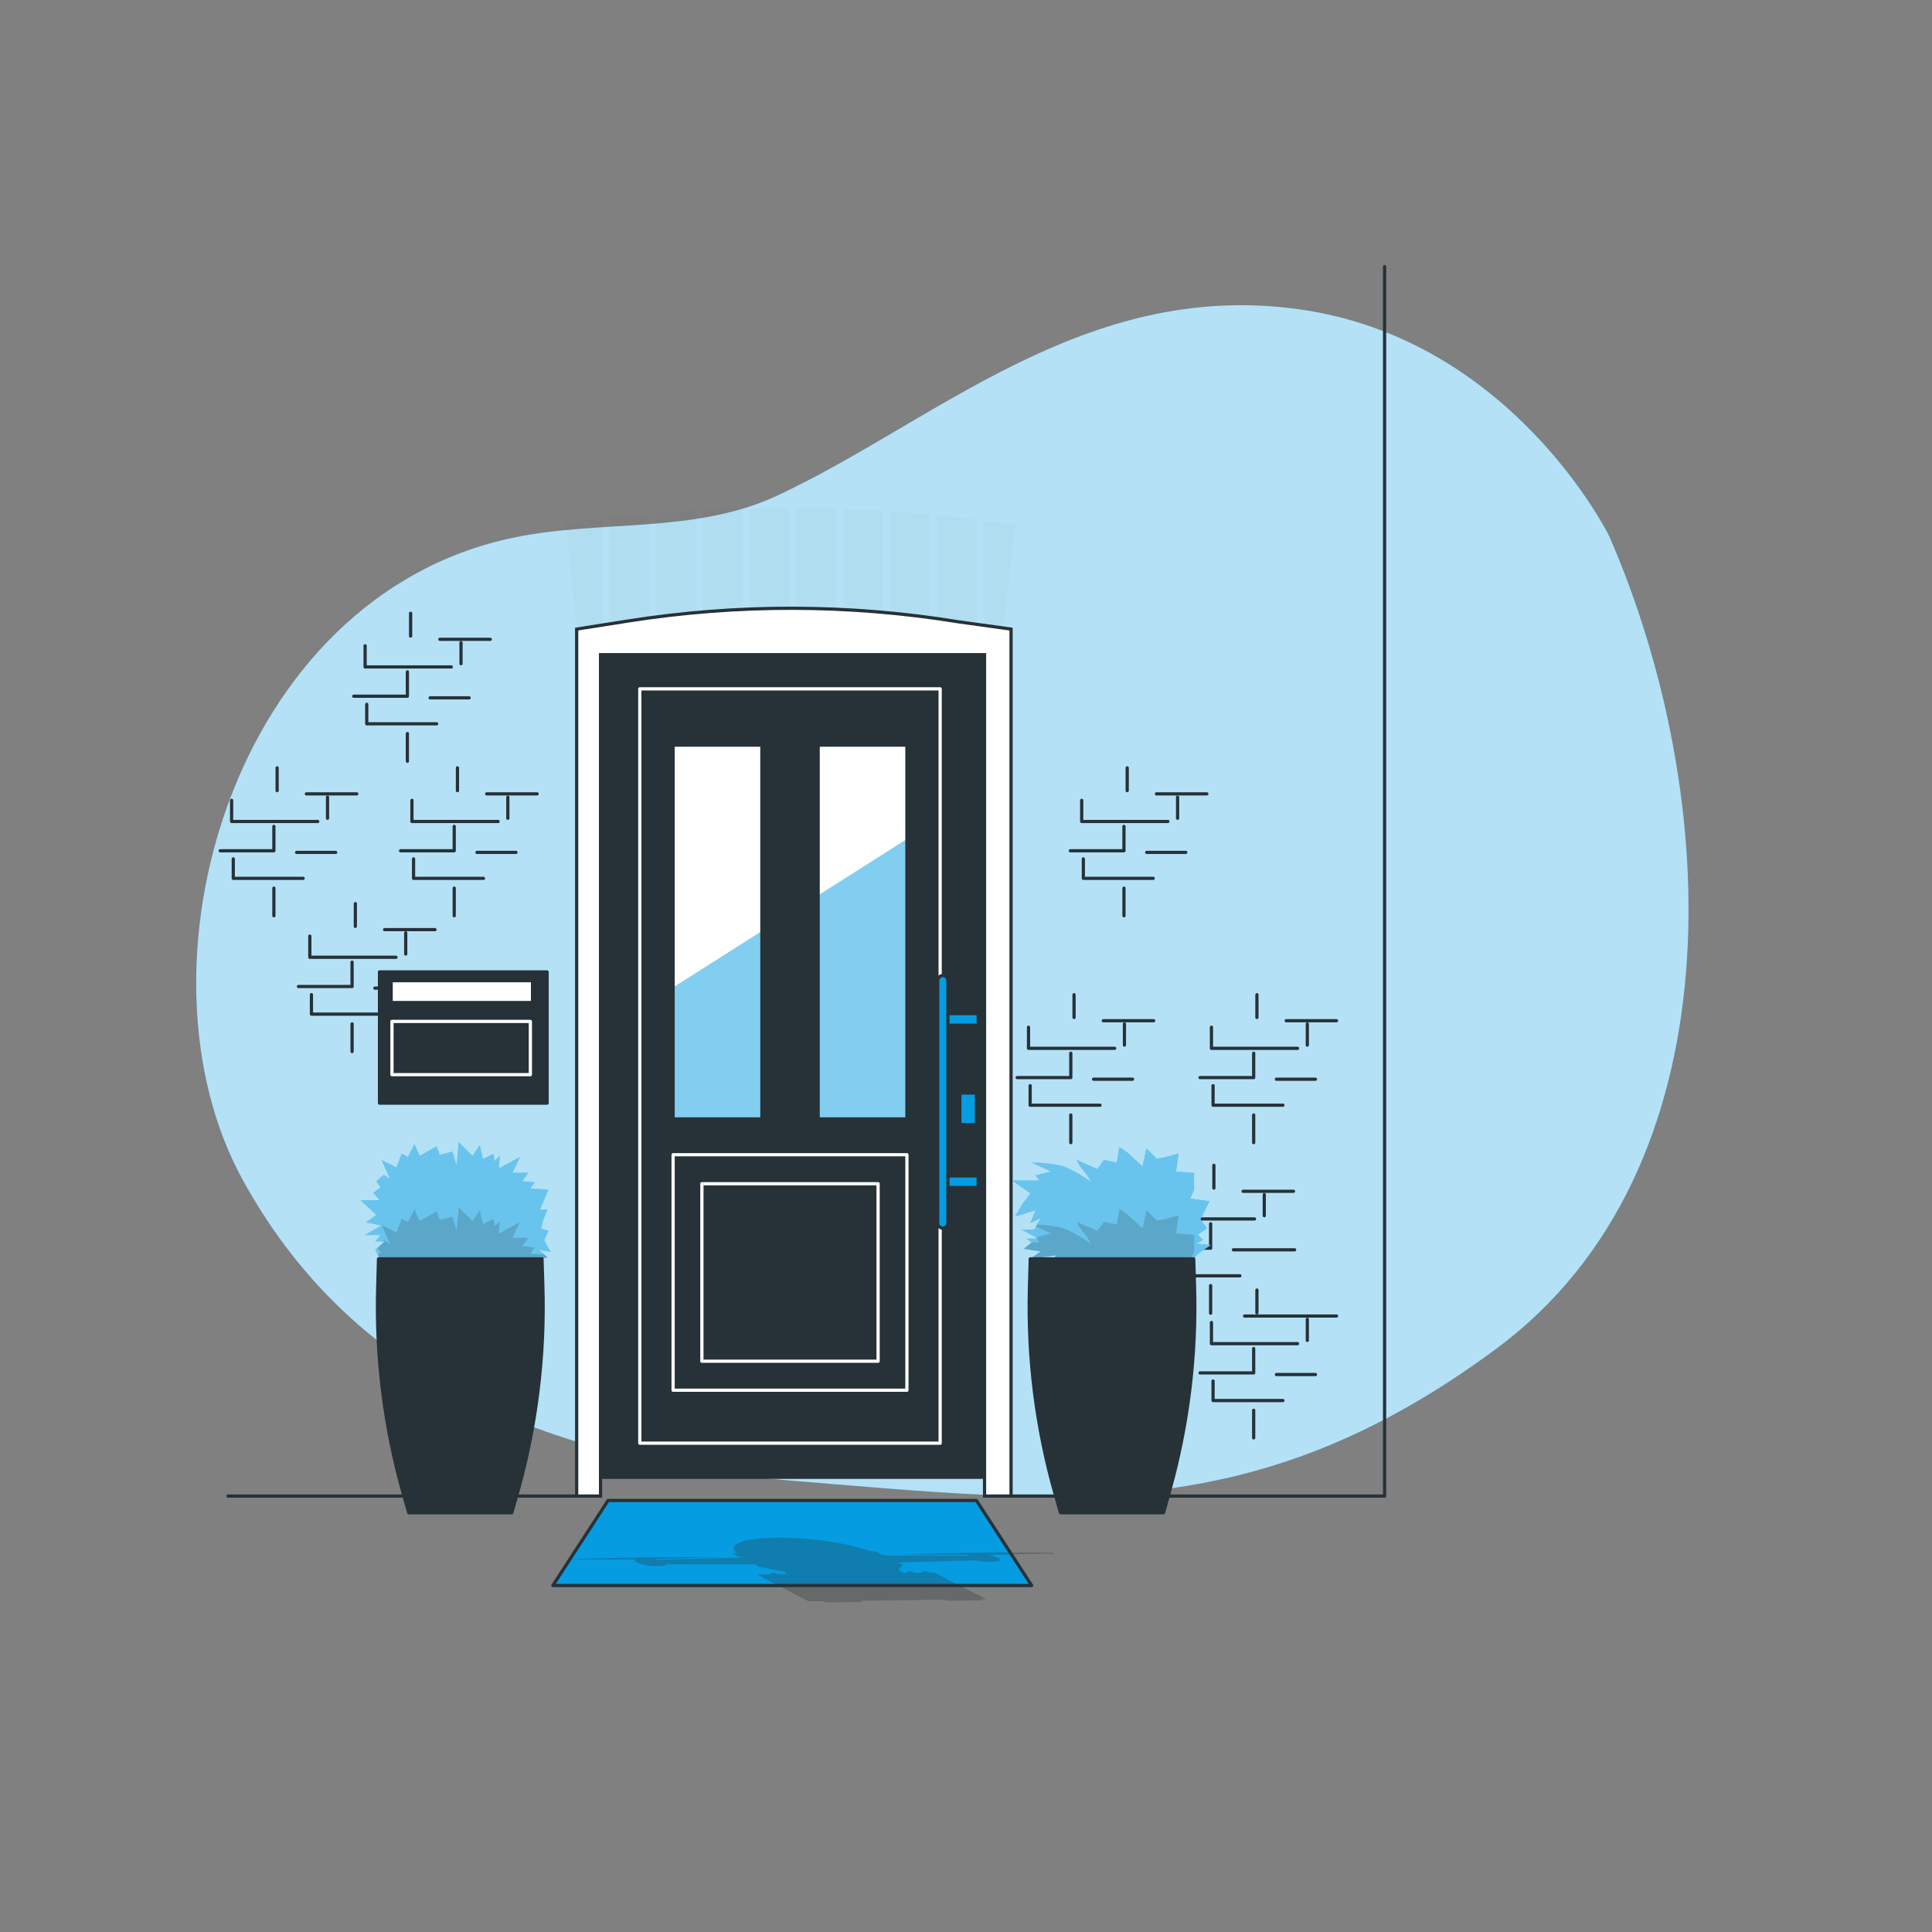 <svg width="600" height="600" viewBox="0 0 600 600" fill="none" xmlns="http://www.w3.org/2000/svg">
<rect x="0" y="0" width="600" height="600" fill="#808080" stroke="none"/>
<path d="M499.763 166.512C499.763 166.512 469.631 105.108 403.103 96C336.575 86.892 290.135 131.256 241.199 153.996C215.567 165.912 186.287 161.28 159.071 167.052C71.999 185.484 39.239 300.96 75.479 366.624C106.871 423.48 162.095 453.024 246.203 459.864C330.311 466.704 389.303 474.648 464.603 418.932C539.903 363.216 534.911 247.2 499.763 166.512Z" fill="#059CE1"/>
<path opacity="0.7" d="M499.763 166.512C499.763 166.512 469.631 105.108 403.103 96C336.575 86.892 290.135 131.256 241.199 153.996C215.567 165.912 186.287 161.28 159.071 167.052C71.999 185.484 39.239 300.96 75.479 366.624C106.871 423.48 162.095 453.024 246.203 459.864C330.311 466.704 389.303 474.648 464.603 418.932C539.903 363.216 534.911 247.2 499.763 166.512Z" fill="white"/>
<path d="M305.76 464.616H429.996V82.8" stroke="#263238" stroke-linecap="round" stroke-linejoin="round"/>
<path d="M186.505 464.616H70.801" stroke="#263238" stroke-linecap="round" stroke-linejoin="round"/>
<path d="M127.932 248.556V255.12H154.692" stroke="#263238" stroke-linecap="round" stroke-linejoin="round"/>
<path d="M141.06 256.644V264.216H124.404" stroke="#263238" stroke-linecap="round" stroke-linejoin="round"/>
<path d="M128.436 266.736V272.784H150.144" stroke="#263238" stroke-linecap="round" stroke-linejoin="round"/>
<path d="M148.129 264.72H160.237" stroke="#263238" stroke-linecap="round" stroke-linejoin="round"/>
<path d="M141.061 275.82V284.4" stroke="#263238" stroke-linecap="round" stroke-linejoin="round"/>
<path d="M157.717 254.112V247.548" stroke="#263238" stroke-linecap="round" stroke-linejoin="round"/>
<path d="M142.068 245.532V238.464" stroke="#263238" stroke-linecap="round" stroke-linejoin="round"/>
<path d="M151.152 246.54H166.8" stroke="#263238" stroke-linecap="round" stroke-linejoin="round"/>
<path d="M71.928 248.556V255.12H98.688" stroke="#263238" stroke-linecap="round" stroke-linejoin="round"/>
<path d="M85.056 256.644V264.216H68.4" stroke="#263238" stroke-linecap="round" stroke-linejoin="round"/>
<path d="M72.443 266.736V272.784H94.139" stroke="#263238" stroke-linecap="round" stroke-linejoin="round"/>
<path d="M92.125 264.72H104.245" stroke="#263238" stroke-linecap="round" stroke-linejoin="round"/>
<path d="M85.057 275.82V284.4" stroke="#263238" stroke-linecap="round" stroke-linejoin="round"/>
<path d="M101.713 254.112V247.548" stroke="#263238" stroke-linecap="round" stroke-linejoin="round"/>
<path d="M86.064 245.532V238.464" stroke="#263238" stroke-linecap="round" stroke-linejoin="round"/>
<path d="M95.148 246.54H110.796" stroke="#263238" stroke-linecap="round" stroke-linejoin="round"/>
<path d="M96.217 290.724V297.288H122.977" stroke="#263238" stroke-linecap="round" stroke-linejoin="round"/>
<path d="M109.343 298.8V306.372H92.688" stroke="#263238" stroke-linecap="round" stroke-linejoin="round"/>
<path d="M96.721 308.892V314.952H118.429" stroke="#263238" stroke-linecap="round" stroke-linejoin="round"/>
<path d="M116.412 306.876H128.52" stroke="#263238" stroke-linecap="round" stroke-linejoin="round"/>
<path d="M109.344 317.976V326.556" stroke="#263238" stroke-linecap="round" stroke-linejoin="round"/>
<path d="M126 296.28V289.716" stroke="#263238" stroke-linecap="round" stroke-linejoin="round"/>
<path d="M110.354 287.7V280.632" stroke="#263238" stroke-linecap="round" stroke-linejoin="round"/>
<path d="M119.436 288.708H135.084" stroke="#263238" stroke-linecap="round" stroke-linejoin="round"/>
<path d="M113.389 200.556V207.12H140.149" stroke="#263238" stroke-linecap="round" stroke-linejoin="round"/>
<path d="M126.517 208.644V216.216H109.861" stroke="#263238" stroke-linecap="round" stroke-linejoin="round"/>
<path d="M113.893 218.736V224.784H135.601" stroke="#263238" stroke-linecap="round" stroke-linejoin="round"/>
<path d="M133.584 216.72H145.692" stroke="#263238" stroke-linecap="round" stroke-linejoin="round"/>
<path d="M126.516 227.82V236.4" stroke="#263238" stroke-linecap="round" stroke-linejoin="round"/>
<path d="M143.172 206.112V199.548" stroke="#263238" stroke-linecap="round" stroke-linejoin="round"/>
<path d="M127.523 197.532V190.464" stroke="#263238" stroke-linecap="round" stroke-linejoin="round"/>
<path d="M136.607 198.54H152.255" stroke="#263238" stroke-linecap="round" stroke-linejoin="round"/>
<path d="M319.416 319.008V325.572H346.176" stroke="#263238" stroke-linecap="round" stroke-linejoin="round"/>
<path d="M332.545 327.084V334.656H315.889" stroke="#263238" stroke-linecap="round" stroke-linejoin="round"/>
<path d="M319.92 337.176V343.236H341.628" stroke="#263238" stroke-linecap="round" stroke-linejoin="round"/>
<path d="M339.613 335.16H351.721" stroke="#263238" stroke-linecap="round" stroke-linejoin="round"/>
<path d="M332.545 346.272V354.852" stroke="#263238" stroke-linecap="round" stroke-linejoin="round"/>
<path d="M349.201 324.564V318" stroke="#263238" stroke-linecap="round" stroke-linejoin="round"/>
<path d="M333.553 315.984V308.916" stroke="#263238" stroke-linecap="round" stroke-linejoin="round"/>
<path d="M342.637 316.992H358.285" stroke="#263238" stroke-linecap="round" stroke-linejoin="round"/>
<path d="M376.225 319.008V325.572H402.973" stroke="#263238" stroke-linecap="round" stroke-linejoin="round"/>
<path d="M389.34 327.084V334.656H372.684" stroke="#263238" stroke-linecap="round" stroke-linejoin="round"/>
<path d="M376.729 337.176V343.236H398.425" stroke="#263238" stroke-linecap="round" stroke-linejoin="round"/>
<path d="M396.408 335.16H408.528" stroke="#263238" stroke-linecap="round" stroke-linejoin="round"/>
<path d="M389.34 346.272V354.852" stroke="#263238" stroke-linecap="round" stroke-linejoin="round"/>
<path d="M405.996 324.564V318" stroke="#263238" stroke-linecap="round" stroke-linejoin="round"/>
<path d="M390.348 315.984V308.916" stroke="#263238" stroke-linecap="round" stroke-linejoin="round"/>
<path d="M399.443 316.992H415.079" stroke="#263238" stroke-linecap="round" stroke-linejoin="round"/>
<path d="M376.225 410.724V417.288H402.973" stroke="#263238" stroke-linecap="round" stroke-linejoin="round"/>
<path d="M389.34 418.8V426.372H372.684" stroke="#263238" stroke-linecap="round" stroke-linejoin="round"/>
<path d="M376.729 428.892V434.952H398.425" stroke="#263238" stroke-linecap="round" stroke-linejoin="round"/>
<path d="M396.408 426.876H408.528" stroke="#263238" stroke-linecap="round" stroke-linejoin="round"/>
<path d="M389.34 437.976V446.556" stroke="#263238" stroke-linecap="round" stroke-linejoin="round"/>
<path d="M405.996 416.28V409.716" stroke="#263238" stroke-linecap="round" stroke-linejoin="round"/>
<path d="M390.348 407.7V400.632" stroke="#263238" stroke-linecap="round" stroke-linejoin="round"/>
<path d="M386.52 408.708H415.08" stroke="#263238" stroke-linecap="round" stroke-linejoin="round"/>
<path d="M362.844 371.988V378.552H389.604" stroke="#263238" stroke-linecap="round" stroke-linejoin="round"/>
<path d="M375.972 380.064V387.636H359.316" stroke="#263238" stroke-linecap="round" stroke-linejoin="round"/>
<path d="M363.348 390.156V396.216H385.056" stroke="#263238" stroke-linecap="round" stroke-linejoin="round"/>
<path d="M383.041 388.14H402.061" stroke="#263238" stroke-linecap="round" stroke-linejoin="round"/>
<path d="M375.973 399.252V407.832" stroke="#263238" stroke-linecap="round" stroke-linejoin="round"/>
<path d="M392.629 377.544V370.98" stroke="#263238" stroke-linecap="round" stroke-linejoin="round"/>
<path d="M376.98 368.964V361.896" stroke="#263238" stroke-linecap="round" stroke-linejoin="round"/>
<path d="M386.064 369.972H401.712" stroke="#263238" stroke-linecap="round" stroke-linejoin="round"/>
<path d="M335.928 248.556V255.12H362.688" stroke="#263238" stroke-linecap="round" stroke-linejoin="round"/>
<path d="M349.056 256.644V264.216H332.4" stroke="#263238" stroke-linecap="round" stroke-linejoin="round"/>
<path d="M336.443 266.736V272.784H358.139" stroke="#263238" stroke-linecap="round" stroke-linejoin="round"/>
<path d="M356.125 264.72H368.245" stroke="#263238" stroke-linecap="round" stroke-linejoin="round"/>
<path d="M349.057 275.82V284.4" stroke="#263238" stroke-linecap="round" stroke-linejoin="round"/>
<path d="M365.713 254.112V247.548" stroke="#263238" stroke-linecap="round" stroke-linejoin="round"/>
<path d="M350.064 245.532V238.464" stroke="#263238" stroke-linecap="round" stroke-linejoin="round"/>
<path d="M359.148 246.54H374.796" stroke="#263238" stroke-linecap="round" stroke-linejoin="round"/>
<g opacity="0.15">
<path opacity="0.15" d="M230.652 157.968C226.344 158.076 222.252 158.22 218.328 158.4V190.068C222.432 189.716 226.54 189.448 230.652 189.264V157.968Z" fill="#263238"/>
<path opacity="0.15" d="M288.793 159.804C285.013 159.456 280.897 159.12 276.469 158.832V190.392C280.585 190.776 284.689 191.256 288.793 191.808V159.804Z" fill="#263238"/>
<path opacity="0.15" d="M232.859 189.156C236.971 189.004 241.079 188.924 245.183 188.916V157.788H244.871C240.735 157.788 236.735 157.832 232.871 157.92L232.859 189.156Z" fill="#263238"/>
<path opacity="0.15" d="M274.26 158.688C270.36 158.448 266.244 158.244 261.936 158.1V189.3C266.052 189.504 270.156 189.78 274.26 190.152V158.688Z" fill="#263238"/>
<path opacity="0.15" d="M259.728 158.016C255.768 157.896 251.64 157.824 247.404 157.8V188.916C251.508 188.916 255.616 189.016 259.728 189.216V158.016Z" fill="#263238"/>
<path opacity="0.15" d="M305.545 161.676V194.4L311.545 195.384L315.337 163.2C315.337 163.2 311.833 162.516 305.545 161.676Z" fill="#263238"/>
<path opacity="0.15" d="M303.336 161.388C299.868 160.956 295.74 160.476 291.012 160.008V192.096C293.244 192.42 295.488 192.756 297.72 193.116L303.336 194.028V161.388Z" fill="#263238"/>
<path opacity="0.15" d="M201.599 159.432C196.919 159.804 192.791 160.176 189.275 160.548V193.764L195.059 192.864C197.243 192.516 199.415 192.192 201.599 191.892V159.432Z" fill="#263238"/>
<path opacity="0.15" d="M203.795 191.616C207.887 191.088 212.003 190.632 216.119 190.26V158.508C211.703 158.736 207.587 158.988 203.795 159.276V191.616Z" fill="#263238"/>
<path opacity="0.15" d="M187.044 160.8C179.748 161.592 175.668 162.24 175.668 162.24L179.088 195.396L187.044 194.136V160.8Z" fill="#263238"/>
</g>
<path d="M307.08 201.732H183.588V458.784H307.08V201.732Z" fill="#263238" stroke="#263238" stroke-linecap="round" stroke-linejoin="round"/>
<path d="M297.72 193.116C263.722 187.584 229.06 187.499 195.036 192.864L179.088 195.372V464.616H186.504V203.316H305.76V464.616H313.992V195.372L297.72 193.116Z" fill="white" stroke="#263238" stroke-miterlimit="10"/>
<path d="M291.973 213.924H198.697V448.188H291.973V213.924Z" fill="#263238" stroke="white" stroke-linecap="round" stroke-linejoin="round"/>
<path d="M281.653 358.608H209.041V431.748H281.653V358.608Z" fill="#263238" stroke="white" stroke-linecap="round" stroke-linejoin="round"/>
<path d="M236.605 231.408H209.041V347.484H236.605V231.408Z" fill="white"/>
<path d="M209.027 306.708V347.484H236.591V289.2L209.027 306.708Z" fill="#059CE1"/>
<path opacity="0.5" d="M209.027 306.708V347.484H236.591V289.2L209.027 306.708Z" fill="white"/>
<path d="M236.605 231.408H209.041V347.484H236.605V231.408Z" stroke="#263238" stroke-linecap="round" stroke-linejoin="round"/>
<path d="M281.652 231.408H254.088V347.484H281.652V231.408Z" fill="white"/>
<path d="M254.088 278.1V347.484H281.652V260.604L254.088 278.1Z" fill="#059CE1"/>
<path opacity="0.5" d="M254.088 278.1V347.484H281.652V260.604L254.088 278.1Z" fill="white"/>
<path d="M281.652 231.408H254.088V347.484H281.652V231.408Z" stroke="#263238" stroke-linecap="round" stroke-linejoin="round"/>
<path d="M272.701 367.62H217.98V422.736H272.701V367.62Z" fill="#263238" stroke="white" stroke-linecap="round" stroke-linejoin="round"/>
<path d="M303.792 314.796H294.156V318.384H303.792V314.796Z" fill="#059CE1" stroke="#263238" stroke-linecap="round" stroke-linejoin="round"/>
<path d="M303.792 365.196H294.156V368.784H303.792V365.196Z" fill="#059CE1" stroke="#263238" stroke-linecap="round" stroke-linejoin="round"/>
<path d="M292.801 381.408C292.379 381.405 291.975 381.236 291.676 380.937C291.377 380.638 291.208 380.234 291.205 379.812V304.548C291.208 304.127 291.378 303.724 291.677 303.427C291.976 303.13 292.38 302.964 292.801 302.964C293.221 302.964 293.624 303.131 293.921 303.428C294.218 303.725 294.385 304.128 294.385 304.548V379.812C294.385 380.233 294.219 380.637 293.922 380.936C293.625 381.235 293.222 381.405 292.801 381.408Z" fill="#059CE1" stroke="#263238" stroke-linecap="round" stroke-linejoin="round"/>
<path d="M303.252 339.432H298.092V349.284H303.252V339.432Z" fill="#059CE1" stroke="#263238" stroke-linecap="round" stroke-linejoin="round"/>
<path d="M320.4 492.396H171.684L188.844 465.996H303.24L320.4 492.396Z" fill="#059CE1" stroke="#263238" stroke-linecap="round" stroke-linejoin="round"/>
<path d="M169.91 301.848H117.854V342.588H169.91V301.848Z" fill="#263238" stroke="#263238" stroke-linecap="round" stroke-linejoin="round"/>
<path d="M165.385 304.56H121.477V311.352H165.385V304.56Z" fill="white" stroke="#263238" stroke-linecap="round" stroke-linejoin="round"/>
<path d="M164.713 317.208H121.729V333.744H164.713V317.208Z" fill="#263238" stroke="white" stroke-linecap="round" stroke-linejoin="round"/>
<path d="M340.801 363.036L334.393 360.24C334.876 361.409 335.554 362.488 336.397 363.432C337.345 364.526 338.151 365.736 338.797 367.032C338.797 367.032 332.797 362.628 328.789 361.824C326.017 361.316 323.206 361.047 320.389 361.02L326.389 363.828L321.589 365.028L322.789 366.624H314.389L319.993 370.632L317.593 373.824L315.193 377.832L321.601 375.84L319.993 379.848L323.197 378.24L321.193 381.84H317.197L322.393 384.648H318.793L320.401 385.848L318.001 387.852L323.197 388.644L319.921 390.948L327.997 389.844L325.201 393.852L332.005 392.256V394.248H369.625L370.681 390.948L372.025 389.448L376.021 386.652L371.617 386.244L373.621 385.044L372.025 383.448L374.821 381.444L372.817 378.648L375.625 373.044L369.625 372.24L370.825 369.444V364.236L365.221 363.84L366.025 358.236L361.621 359.436L359.221 359.832L356.017 356.628L354.817 362.232L350.017 357.828L347.617 356.232L346.825 361.032L342.817 360.24L340.801 363.036Z" fill="#059CE1"/>
<path opacity="0.4" d="M340.801 363.036L334.393 360.24C334.876 361.409 335.554 362.488 336.397 363.432C337.345 364.526 338.151 365.736 338.797 367.032C338.797 367.032 332.797 362.628 328.789 361.824C326.017 361.316 323.206 361.047 320.389 361.02L326.389 363.828L321.589 365.028L322.789 366.624H314.389L319.993 370.632L317.593 373.824L315.193 377.832L321.601 375.84L319.993 379.848L323.197 378.24L321.193 381.84H317.197L322.393 384.648H318.793L320.401 385.848L318.001 387.852L323.197 388.644L319.921 390.948L327.997 389.844L325.201 393.852L332.005 392.256V394.248H369.625L370.681 390.948L372.025 389.448L376.021 386.652L371.617 386.244L373.621 385.044L372.025 383.448L374.821 381.444L372.817 378.648L375.625 373.044L369.625 372.24L370.825 369.444V364.236L365.221 363.84L366.025 358.236L361.621 359.436L359.221 359.832L356.017 356.628L354.817 362.232L350.017 357.828L347.617 356.232L346.825 361.032L342.817 360.24L340.801 363.036Z" fill="white"/>
<path opacity="0.2" d="M334.44 394.248H369.66L370.512 391.584L369.66 391.464L370.86 388.668V383.46L365.256 383.064L366.06 377.46L361.656 378.66L359.256 379.056L356.052 375.852L354.852 381.456L350.052 377.064L347.652 375.456L346.86 380.256L342.852 379.464L340.8 382.26L334.392 379.464C334.876 380.633 335.553 381.712 336.396 382.656C337.344 383.75 338.151 384.96 338.796 386.256C338.796 386.256 332.796 381.852 328.788 381.048C326.562 380.633 324.308 380.381 322.044 380.292L321.72 380.868L326.388 383.052L321.648 384.252L322.38 384.648H321.876L322.788 385.848H320.388L317.988 387.84L323.184 388.632L319.908 390.936L327.984 389.832L325.2 393.852L332.004 392.256V394.248H334.44Z" fill="#263238"/>
<path d="M361.332 469.8H329.353L327.793 464.34C321.831 443.438 319.103 421.747 319.705 400.02L319.957 390.948H370.716L370.969 399.288C371.626 420.897 368.992 442.48 363.157 463.296L361.332 469.8Z" fill="#263238" stroke="#263238" stroke-linecap="round" stroke-linejoin="round"/>
<path d="M118.525 392.064L116.557 388.128L119.509 385.512H116.557L118.201 383.544H113.281L118.525 380.592L113.617 379.608L116.893 377.316L111.973 372.732H117.877L115.909 370.44L118.201 368.796L116.893 366.828L119.185 364.86L121.153 366.168L118.525 360.276L123.121 362.568L124.753 358.308L126.721 359.292L128.101 356.544L128.689 355.356L130.333 358.968L135.577 356.016L136.561 358.632L140.485 357.648L141.805 361.92L142.453 354.708L146.713 358.968L149.005 355.68L149.989 359.952L153.265 358.308L153.601 360.6L155.233 358.968L154.909 362.892L161.461 359.292L159.169 364.212H164.089L162.121 366.828L166.057 367.152L164.737 369.12L170.317 369.456L167.689 375.684H169.993L168.853 378.504L168.673 378.96L168.025 381.576L170.317 382.236L169.093 384.972L169.009 385.188L170.965 388.788L167.365 388.128L169.993 390.432L168.325 390.948L165.721 392.724L118.525 392.064Z" fill="#059CE1"/>
<path opacity="0.4" d="M118.525 392.064L116.557 388.128L119.509 385.512H116.557L118.201 383.544H113.281L118.525 380.592L113.617 379.608L116.893 377.316L111.973 372.732H117.877L115.909 370.44L118.201 368.796L116.893 366.828L119.185 364.86L121.153 366.168L118.525 360.276L123.121 362.568L124.753 358.308L126.721 359.292L128.101 356.544L128.689 355.356L130.333 358.968L135.577 356.016L136.561 358.632L140.485 357.648L141.805 361.92L142.453 354.708L146.713 358.968L149.005 355.68L149.989 359.952L153.265 358.308L153.601 360.6L155.233 358.968L154.909 362.892L161.461 359.292L159.169 364.212H164.089L162.121 366.828L166.057 367.152L164.737 369.12L170.317 369.456L167.689 375.684H169.993L168.853 378.504L168.673 378.96L168.025 381.576L170.317 382.236L169.093 384.972L169.009 385.188L170.965 388.788L167.365 388.128L169.993 390.432L168.325 390.948L165.721 392.724L118.525 392.064Z" fill="white"/>
<path opacity="0.2" d="M168.325 390.948L169.993 390.432L169.008 389.58L164.737 389.328L166.057 387.36L162.121 387.036L164.089 384.408H159.169L161.461 379.488L154.909 383.1L155.233 379.164L153.601 380.808L153.265 378.516L149.989 380.148L149.005 375.888L146.713 379.164L142.453 374.904L141.805 382.116L140.485 377.856L136.561 378.84L135.577 376.212L130.333 379.164L128.689 375.564L128.101 376.74L126.721 379.488L124.753 378.516L123.121 382.776L118.525 380.472L121.153 386.376L119.185 385.068L118.657 385.512H119.509L117.229 387.54L118.201 389.004L117.313 389.628L118.525 392.064L165.721 392.724L168.325 390.948Z" fill="#263238"/>
<path d="M158.928 469.8H126.948L125.388 464.34C119.427 443.438 116.699 421.747 117.3 400.02L117.552 390.948H168.324L168.576 399.288C169.251 420.895 166.629 442.479 160.8 463.296L158.928 469.8Z" fill="#263238" stroke="#263238" stroke-linecap="round" stroke-linejoin="round"/>
<path opacity="0.3" d="M327.096 482.208H326.868H326.64H326.22H325.98H325.392H325.128C321.144 482.076 312.18 482.064 301.992 482.208C291.804 482.352 283.32 482.604 280.044 482.832H279.828H279.372H279.192H278.892H278.748H278.628C278.628 482.832 278.568 482.832 278.628 482.832C278.704 482.841 278.78 482.841 278.856 482.832H279H279.288H279.552H279.936H280.32H280.788H285.492C289.512 482.832 294.984 482.832 301.092 482.832C300.937 482.874 300.805 482.972 300.72 483.108H275.244L274.728 482.844H274.98H275.364H275.652H275.94H276.132H276.3H276.384C276.384 482.844 276.444 482.844 276.384 482.844C276.312 482.83 276.239 482.83 276.168 482.844H275.94H275.712H275.292H275.052H274.464H273.924L271.788 481.74H270.168C263.688 479.22 251.328 477.408 240.888 477.552C230.448 477.696 225.552 479.76 228.888 482.352H227.268L229.404 483.456H229.152H228.948H228.492H228.312H228H227.868H227.748C227.748 483.456 227.688 483.456 227.748 483.456C227.819 483.47 227.892 483.47 227.964 483.456H228H228.288H228.552H228.936H229.32H229.788H230.1L230.58 483.696L204.6 484.38C204.168 484.284 203.7 484.2 203.196 484.128C209.196 484.032 214.5 483.9 218.196 483.756H218.496H219.204H219.828H220.428H220.992H221.484H221.964H222.36H222.744H223.044H223.332H223.512H223.692H223.776C223.703 483.725 223.626 483.705 223.548 483.696H223.332H223.104H222.684H222.432H221.856H221.592C217.596 483.564 208.632 483.552 198.444 483.696C188.256 483.84 179.784 484.092 176.508 484.32H176.304H175.836H175.656H175.356H175.224H175.092C175.164 484.328 175.236 484.328 175.308 484.32H175.452H175.752H176.016H176.4H176.772H177.24H181.944C185.988 484.32 191.544 484.32 197.604 484.32C197.064 484.524 197.04 484.836 197.676 485.16L198.012 485.328C200.067 486.092 202.252 486.447 204.444 486.372C206.016 486.372 206.964 486.12 207.108 485.784H234.276L235.812 486.576L243.192 488.04H243.504L244.044 488.544C243.912 488.544 243.888 488.664 244.044 488.748L244.308 488.892H241.704L241.44 488.748C240.92 488.564 240.371 488.479 239.82 488.496C239.22 488.496 238.98 488.628 239.268 488.784L239.532 488.916L235.068 488.976L251.076 497.292H255.54H255.444C256.122 497.547 256.844 497.665 257.568 497.64L261.876 497.58H262.128H262.428L266.736 497.52C267.528 497.52 267.852 497.34 267.468 497.136L262.668 497.208H262.536L268.116 497.136L297.972 496.716H297.744L292.944 496.788C293.623 497.038 294.345 497.152 295.068 497.124L299.376 497.064H299.928L304.236 497.004C305.004 497.004 305.328 496.824 304.992 496.632H306.288L290.124 488.4H288.84L288.576 488.268C288.059 488.074 287.508 487.984 286.956 488.004C286.356 488.004 286.104 488.148 286.404 488.292L286.668 488.436H284.064L283.8 488.292C283.28 488.107 282.731 488.022 282.18 488.04C281.58 488.04 281.34 488.172 281.628 488.328L281.892 488.46H280.5L279.036 487.404L280.356 486.048L278.796 485.232L303.144 484.596C304.693 484.932 306.275 485.093 307.86 485.076C310.26 485.076 311.244 484.524 310.068 483.876L309.744 483.708C308.754 483.285 307.706 483.01 306.636 482.892C312.708 482.796 318 482.664 321.72 482.52H322.02H322.716H323.34H323.952H324.504H325.008H325.488H325.884H326.268H326.556H326.844H327.036H327.204H327.288C327.288 482.52 327.348 482.52 327.288 482.52C327.264 482.396 327.196 482.285 327.096 482.208ZM302.664 496.8H300.06H302.664ZM257.736 497.448H260.34H257.736Z" fill="#263238"/>
</svg>
